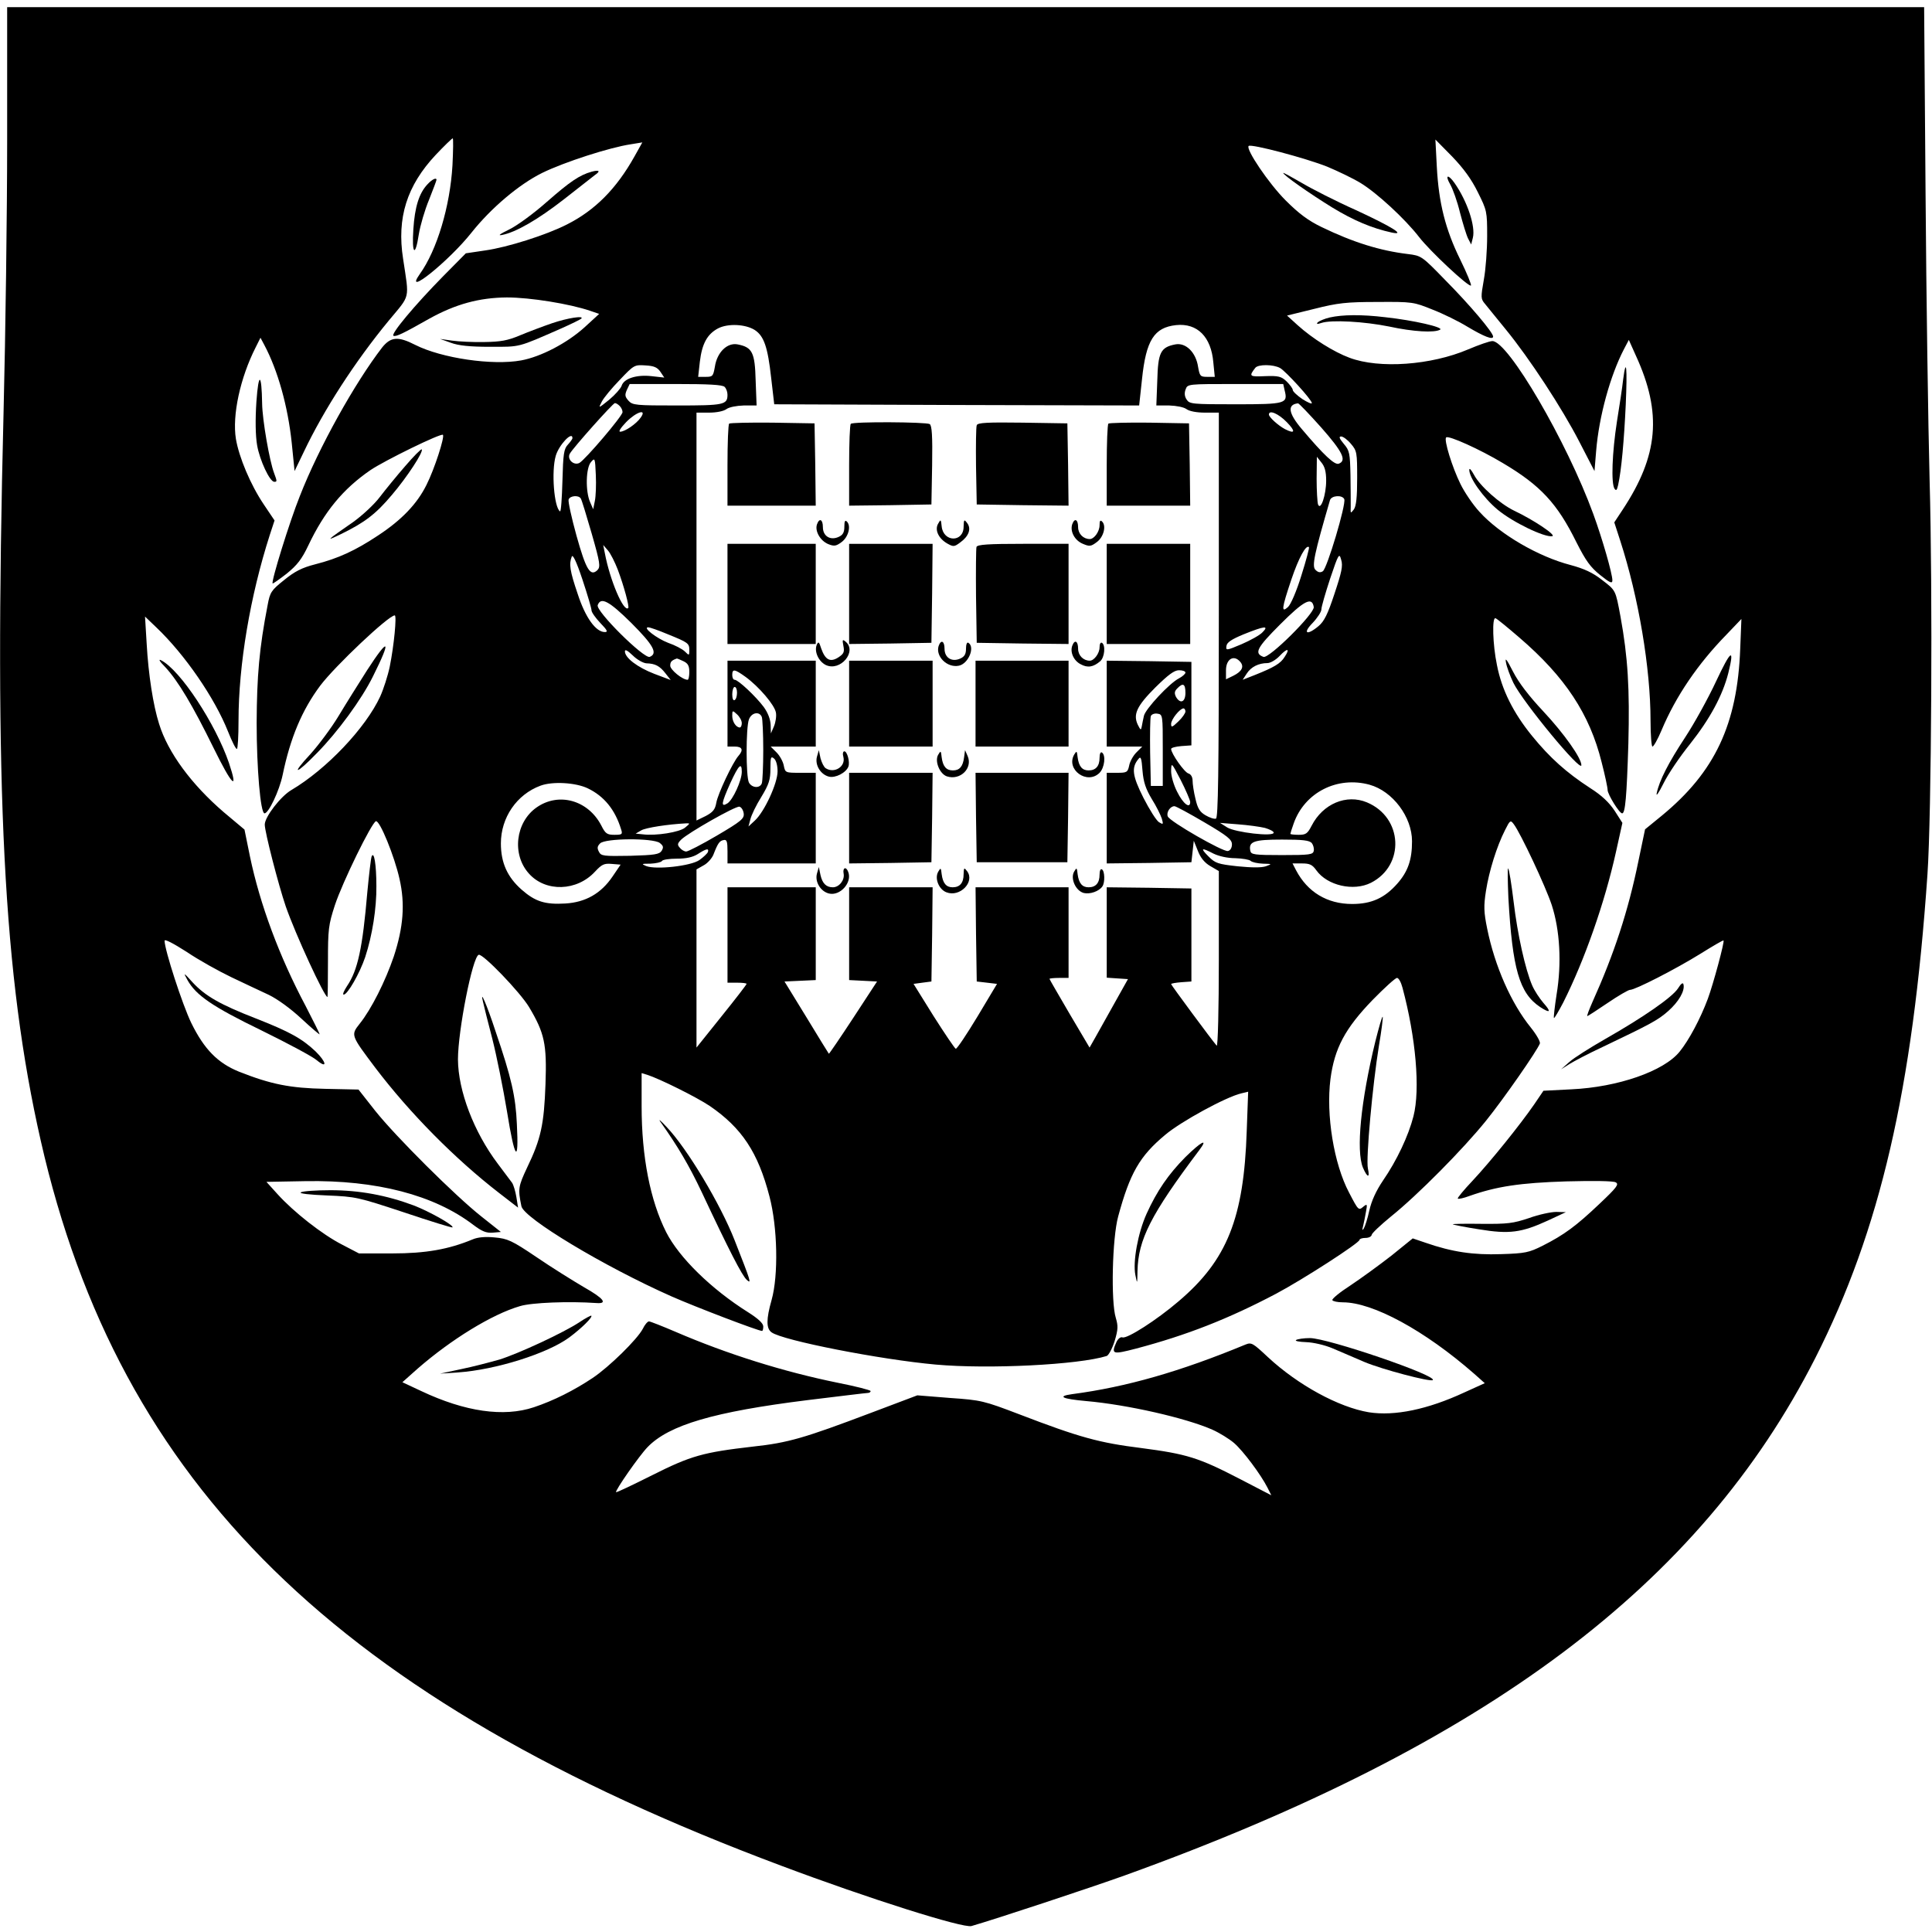 <?xml version="1.0" standalone="no"?>
<!DOCTYPE svg PUBLIC "-//W3C//DTD SVG 20010904//EN"
 "http://www.w3.org/TR/2001/REC-SVG-20010904/DTD/svg10.dtd">
<svg version="1.0" xmlns="http://www.w3.org/2000/svg"
 width="810pt" height="810pt" viewBox="0 0 810 810"
 preserveAspectRatio="xMidYMid meet">
<g transform="translate(0,810) scale(0.1,-0.1)"
fill="#000000" stroke="none">
<path d="M30 7513 c0 -307 -7 -819 -15 -1138 -40 -1600 -1 -2367 156 -3058
328 -1444 1245 -2343 3104 -3039 367 -138 763 -263 798 -253 101 29 497 160
642 212 1517 547 2413 1219 2896 2170 271 535 408 1124 470 2028 17 250 22
1193 9 1650 -6 231 -14 772 -17 1203 l-6 782 -4018 0 -4019 0 0 -557z m1867
-106 c-10 -172 -65 -356 -137 -456 -72 -102 123 55 217 174 82 103 199 202
296 250 94 46 284 107 371 120 l49 8 -33 -59 c-76 -136 -166 -226 -283 -285
-86 -44 -250 -96 -343 -109 l-81 -12 -95 -96 c-119 -121 -223 -245 -208 -250
11 -4 39 9 150 72 110 61 209 88 325 89 98 0 264 -27 349 -56 l38 -13 -61 -56
c-74 -67 -184 -124 -266 -139 -120 -22 -333 9 -444 65 -72 37 -103 34 -139
-11 -114 -148 -265 -418 -345 -623 -43 -107 -121 -359 -114 -366 1 -2 28 17
59 41 44 36 63 60 91 119 67 141 145 236 260 315 59 40 296 156 304 148 8 -9
-36 -145 -69 -210 -39 -79 -104 -147 -203 -212 -95 -63 -166 -96 -264 -121
-55 -14 -86 -30 -130 -66 -54 -43 -59 -51 -69 -105 -35 -180 -45 -297 -46
-493 0 -190 16 -380 33 -380 17 0 62 94 76 161 32 155 81 272 158 375 63 83
286 294 312 294 9 0 -3 -126 -21 -215 -8 -38 -26 -94 -40 -125 -61 -132 -225
-305 -372 -392 -45 -26 -112 -113 -112 -145 0 -31 57 -252 88 -343 41 -118
162 -380 175 -380 1 0 2 66 2 148 0 136 2 154 29 237 32 97 154 346 172 352
16 5 78 -147 99 -242 24 -105 16 -203 -24 -325 -35 -103 -94 -221 -143 -282
-38 -48 -37 -48 65 -184 145 -191 335 -383 520 -526 l79 -61 -7 44 c-4 24 -12
51 -18 60 -7 9 -34 45 -60 80 -101 134 -166 306 -167 437 0 121 61 431 87 439
17 6 173 -156 211 -219 65 -109 75 -155 69 -323 -6 -169 -19 -230 -77 -350
-37 -79 -39 -89 -24 -162 10 -50 345 -252 629 -378 102 -45 364 -145 380 -145
3 0 5 9 5 19 0 13 -22 33 -63 59 -156 98 -290 230 -344 336 -67 133 -103 316
-103 528 l0 139 23 -7 c51 -16 208 -94 263 -131 134 -92 202 -194 250 -379 34
-129 38 -331 9 -434 -23 -81 -23 -120 0 -136 47 -34 455 -114 688 -135 223
-20 598 -1 717 36 8 3 23 31 33 62 15 50 15 64 5 98 -21 67 -15 334 10 425 49
181 90 253 197 342 66 56 255 159 319 174 l29 7 -6 -164 c-12 -366 -82 -542
-286 -715 -91 -78 -216 -158 -235 -151 -8 3 -18 -5 -25 -19 -23 -52 -18 -54
82 -28 212 56 388 125 587 230 113 60 350 213 350 226 0 4 11 8 25 8 14 0 25
6 26 13 0 6 37 41 81 77 112 90 302 282 398 401 75 93 214 293 226 324 3 7
-14 37 -38 67 -82 101 -151 257 -183 415 -14 69 -15 94 -5 158 13 83 45 186
80 255 21 42 23 43 37 24 28 -37 133 -260 159 -339 34 -105 42 -243 20 -375
-8 -52 -13 -96 -11 -98 2 -2 19 27 39 65 90 179 174 419 221 631 l27 122 -32
50 c-23 35 -54 65 -103 96 -100 65 -169 127 -244 219 -78 96 -127 193 -147
297 -18 86 -21 202 -6 196 5 -1 50 -38 100 -81 192 -165 295 -321 345 -523 14
-54 25 -106 25 -116 0 -18 49 -98 61 -98 13 0 19 68 26 292 6 231 -2 363 -33
533 -21 112 -19 109 -78 154 -38 30 -75 47 -131 62 -135 35 -297 129 -382 223
-27 29 -63 82 -80 117 -35 71 -70 185 -60 195 9 10 142 -50 237 -107 159 -94
229 -170 309 -332 40 -79 59 -105 100 -138 41 -33 51 -37 51 -22 0 28 -43 177
-80 278 -111 304 -357 725 -423 725 -12 0 -57 -16 -102 -35 -155 -66 -372 -82
-497 -35 -65 24 -155 80 -218 137 l-44 40 114 28 c99 25 135 29 265 29 147 1
152 0 231 -32 44 -17 109 -49 145 -71 72 -43 109 -57 109 -42 0 17 -97 132
-201 237 -98 101 -100 102 -157 109 -116 14 -229 49 -361 113 -56 27 -95 56
-151 112 -71 71 -168 215 -155 228 10 10 240 -51 330 -87 43 -18 106 -48 139
-68 69 -42 186 -150 245 -226 45 -59 209 -212 218 -204 3 3 -17 52 -45 109
-62 126 -90 237 -98 388 l-6 115 70 -71 c48 -50 81 -95 108 -150 38 -76 39
-81 39 -183 0 -59 -6 -141 -14 -184 -13 -74 -13 -80 5 -101 10 -13 50 -61 87
-107 99 -121 236 -330 309 -472 l63 -122 7 85 c12 145 59 315 116 425 l21 40
30 -67 c110 -240 94 -418 -56 -645 l-35 -53 25 -77 c77 -238 127 -534 127
-755 0 -59 4 -108 8 -108 5 0 22 30 38 68 60 143 152 278 271 400 l64 67 -5
-125 c-12 -317 -106 -516 -328 -699 l-71 -58 -28 -134 c-43 -210 -102 -389
-193 -591 -14 -32 -24 -58 -21 -58 2 0 41 25 85 55 44 30 87 55 94 55 22 0
193 88 293 150 53 33 97 59 99 57 5 -5 -43 -183 -66 -245 -31 -83 -79 -173
-118 -221 -66 -82 -259 -149 -454 -158 l-117 -6 -38 -56 c-59 -86 -185 -242
-259 -321 -37 -39 -65 -73 -62 -75 3 -3 25 2 49 11 113 40 213 55 405 61 114
3 198 2 208 -4 15 -8 4 -22 -69 -91 -97 -92 -147 -129 -238 -175 -56 -28 -72
-32 -174 -35 -116 -4 -205 9 -317 48 l-53 18 -89 -72 c-50 -39 -127 -95 -172
-125 -45 -29 -79 -57 -76 -62 3 -5 23 -9 44 -9 126 0 343 -118 550 -299 l45
-40 -86 -39 c-153 -71 -292 -100 -400 -83 -126 21 -297 114 -423 231 -63 59
-69 63 -94 53 -273 -113 -499 -178 -727 -208 -65 -9 -42 -20 59 -29 172 -15
418 -71 529 -120 29 -13 70 -38 91 -56 39 -34 112 -132 140 -187 l16 -32 -133
69 c-172 89 -221 104 -412 129 -176 22 -258 44 -513 142 -147 56 -158 59 -289
68 l-137 11 -196 -74 c-278 -105 -345 -125 -494 -141 -208 -24 -259 -38 -422
-120 -82 -41 -149 -73 -151 -71 -6 5 97 153 132 189 90 93 278 148 671 197
132 16 245 30 252 30 6 0 12 3 12 8 0 4 -63 20 -139 35 -226 46 -462 120 -678
213 -56 24 -107 44 -112 44 -6 0 -18 -14 -26 -31 -23 -44 -140 -159 -210 -206
-78 -52 -163 -95 -247 -123 -126 -42 -288 -19 -472 68 l-79 37 64 57 c140 122
312 228 429 262 49 15 205 21 320 13 49 -4 32 19 -51 66 -46 27 -136 83 -199
126 -105 71 -122 78 -176 83 -39 4 -71 1 -92 -8 -101 -42 -197 -59 -337 -59
l-140 0 -71 37 c-84 43 -203 137 -270 211 l-47 52 164 3 c297 5 539 -58 703
-183 37 -28 55 -35 82 -33 l34 3 -82 65 c-110 87 -358 334 -445 443 l-70 89
-139 3 c-148 3 -228 19 -362 72 -89 36 -146 94 -200 204 -37 76 -112 307 -112
345 0 8 35 -10 93 -47 50 -34 135 -81 187 -106 52 -25 123 -58 157 -74 37 -18
92 -58 137 -100 42 -39 76 -68 76 -65 0 3 -27 57 -59 119 -110 207 -191 425
-233 626 l-23 113 -87 73 c-135 116 -234 250 -271 370 -25 78 -45 209 -52 335
l-7 115 47 -45 c120 -114 245 -296 301 -437 16 -40 32 -73 37 -73 4 0 7 53 7
118 0 235 49 524 131 779 l20 61 -45 67 c-56 83 -104 198 -117 275 -16 99 18
256 83 384 l20 40 16 -30 c57 -107 99 -258 115 -410 l12 -119 38 79 c85 179
216 381 357 552 92 111 86 85 60 259 -27 172 16 307 137 436 36 38 68 69 71
69 3 0 2 -51 -1 -113z m1268 -691 c38 -25 54 -72 68 -199 l13 -112 765 -3 765
-2 12 111 c17 163 51 216 143 226 89 9 147 -49 156 -157 l6 -60 -31 0 c-30 0
-32 3 -39 42 -9 61 -52 103 -96 94 -61 -12 -72 -34 -75 -151 l-4 -105 54 0
c31 -1 61 -7 72 -15 12 -9 42 -15 78 -15 l58 0 0 -849 c0 -665 -3 -850 -12
-853 -7 -3 -27 4 -44 14 -24 14 -33 29 -42 69 -7 28 -12 62 -12 76 0 15 -7 27
-17 30 -17 4 -73 84 -73 103 0 5 19 10 43 12 l42 3 0 175 0 175 -177 3 -178 2
0 -180 0 -180 75 0 74 0 -25 -25 c-13 -13 -27 -38 -30 -55 -6 -28 -10 -30 -50
-30 l-44 0 0 -190 0 -190 178 2 177 3 5 45 5 45 17 -42 c11 -29 28 -50 52 -64
l36 -21 0 -371 c0 -206 -4 -367 -9 -361 -18 20 -191 254 -191 258 0 3 19 6 43
8 l42 3 0 195 0 195 -177 3 -178 2 0 -189 0 -190 44 -3 45 -3 -56 -100 c-31
-55 -67 -120 -80 -143 l-25 -44 -84 142 c-46 79 -84 144 -84 146 0 2 18 4 40
4 l40 0 0 190 0 190 -195 0 -195 0 2 -197 3 -198 43 -5 42 -5 -82 -137 c-46
-76 -86 -136 -91 -135 -4 1 -46 63 -93 137 l-84 135 37 5 38 5 3 198 2 197
-175 0 -175 0 0 -195 0 -194 59 -3 58 -3 -100 -153 c-55 -84 -101 -151 -102
-150 -2 2 -44 71 -94 153 l-92 150 66 3 65 3 0 194 0 195 -185 0 -185 0 0
-200 0 -200 40 0 c22 0 40 -2 40 -5 0 -3 -47 -64 -105 -136 l-105 -131 0 373
0 374 30 17 c17 9 35 30 41 45 19 49 26 58 43 61 13 3 16 -6 16 -47 l0 -51
185 0 185 0 0 190 0 190 -64 0 c-63 0 -64 0 -70 30 -3 17 -17 42 -30 55 l-25
25 94 0 95 0 0 180 0 180 -185 0 -185 0 0 -180 0 -180 30 0 c32 0 38 -14 16
-39 -24 -27 -87 -160 -93 -197 -5 -28 -14 -39 -44 -55 l-39 -19 0 855 0 855
53 0 c31 0 61 6 73 15 11 8 41 14 72 15 l54 0 -4 105 c-3 117 -14 139 -75 151
-44 9 -87 -33 -96 -94 -7 -39 -9 -42 -38 -42 l-32 0 7 63 c9 76 31 116 76 140
42 22 116 18 155 -7z m-396 -175 l16 -24 -54 6 c-62 7 -116 -10 -125 -41 -4
-11 -27 -37 -52 -58 -46 -37 -46 -37 -31 -8 8 16 42 57 76 92 59 62 61 63 107
60 36 -2 50 -8 63 -27z m2598 16 c24 -14 133 -133 133 -147 0 -5 -18 3 -40 17
-22 15 -40 32 -40 38 0 6 -12 22 -26 36 -22 21 -34 24 -90 22 -66 -3 -69 -1
-41 35 12 15 75 15 104 -1z m-2329 -79 c7 -7 12 -21 12 -33 0 -42 -15 -45
-210 -45 -174 0 -188 1 -205 20 -15 17 -16 24 -7 45 l12 25 193 0 c137 0 196
-3 205 -12z m2348 -15 c14 -55 5 -58 -206 -58 -182 0 -193 1 -205 20 -9 13
-10 28 -4 43 8 22 10 22 208 22 l201 0 6 -27z m-2788 -65 c7 -7 12 -18 12 -26
0 -16 -156 -199 -181 -213 -24 -12 -53 16 -40 39 14 25 181 212 189 212 5 0
13 -5 20 -12z m2941 -90 c90 -102 108 -139 74 -152 -17 -7 -62 35 -155 145
-57 67 -62 103 -16 108 3 1 47 -45 97 -101z m-2853 41 c-18 -26 -66 -59 -86
-59 -8 0 2 16 25 40 43 44 89 58 61 19z m2709 -19 c38 -39 35 -51 -8 -29 -28
15 -67 50 -67 61 0 21 40 4 75 -32z m-2995 -67 c0 -4 -9 -16 -19 -27 -17 -18
-20 -39 -23 -153 -2 -72 -6 -129 -10 -127 -25 16 -37 168 -18 233 13 45 70
106 70 74z m3264 -24 c25 -29 26 -37 26 -143 0 -81 -4 -118 -14 -132 -14 -18
-14 -17 -13 11 0 17 0 76 -1 132 -2 93 -4 104 -28 132 -19 23 -22 31 -11 31 8
0 27 -14 41 -31z m-3170 -239 l-7 -35 -13 30 c-20 45 -18 144 4 168 16 19 17
17 20 -54 2 -41 0 -90 -4 -109z m3066 85 c0 -60 -23 -128 -34 -100 -3 9 -6 58
-6 108 l1 92 19 -24 c14 -17 20 -38 20 -76z m-3125 -75 c4 -6 24 -72 46 -148
35 -122 37 -138 24 -152 -30 -29 -48 1 -88 144 -21 76 -36 144 -33 152 6 16
42 19 51 4z m3201 -3 c8 -22 -72 -290 -90 -302 -11 -7 -20 -5 -31 6 -16 15 -4
69 61 292 6 20 52 23 60 4z m-3046 -295 c26 -69 49 -155 44 -161 -19 -20 -77
117 -98 229 l-7 35 20 -23 c11 -13 29 -49 41 -80z m2866 -25 c-20 -65 -44
-121 -56 -132 -29 -26 -27 -7 14 115 31 92 62 148 74 136 2 -3 -12 -56 -32
-119z m-2976 -146 c0 -8 17 -32 37 -53 29 -30 33 -38 19 -38 -38 0 -82 61
-114 160 -33 97 -37 125 -25 156 4 12 19 -18 45 -96 21 -63 38 -121 38 -129z
m3115 70 c-28 -85 -43 -116 -67 -136 -49 -41 -68 -31 -25 13 20 21 37 47 37
57 0 11 17 69 37 130 35 104 38 108 46 78 8 -25 2 -52 -28 -142z m-2948 -123
c93 -93 112 -128 77 -142 -24 -9 -228 193 -218 217 13 36 48 17 141 -75z
m2861 67 c4 -27 -188 -218 -211 -209 -40 15 -28 38 70 136 100 100 134 118
141 73z m-2711 -113 c89 -36 93 -39 93 -68 0 -23 -1 -23 -18 -6 -11 11 -42 27
-71 37 -47 18 -109 65 -83 65 6 0 41 -12 79 -28z m2496 7 c-11 -12 -51 -34
-88 -50 -64 -27 -66 -27 -63 -7 2 15 22 28 73 49 87 35 107 37 78 8z m-2583
-130 c37 -1 56 -11 80 -42 l22 -28 -69 26 c-70 27 -123 67 -123 94 0 10 11 4
33 -17 18 -18 44 -32 57 -33z m2676 27 c-17 -28 -45 -44 -125 -76 l-51 -20 17
26 c18 28 50 44 87 44 12 0 35 13 51 30 33 35 45 32 21 -4z m-2521 -18 c19 -9
25 -19 25 -45 0 -18 -3 -33 -7 -33 -22 0 -73 42 -73 59 0 16 5 22 27 30 1 1
14 -4 28 -11z m2335 -3 c17 -20 7 -40 -29 -58 l-31 -15 0 38 c0 47 33 67 60
35z m-2074 -63 c56 -41 121 -117 127 -149 3 -15 -1 -41 -8 -58 l-13 -30 -1 36
c-1 23 -11 50 -29 75 -33 44 -107 114 -122 114 -6 0 -10 9 -10 20 0 27 10 25
56 -8z m1844 18 c0 -5 -12 -16 -27 -24 -40 -20 -141 -129 -147 -157 -3 -13 -7
-33 -9 -44 -3 -18 -5 -17 -17 7 -20 43 -4 78 74 156 54 53 79 72 99 72 15 0
27 -4 27 -10z m0 -85 c0 -39 -22 -48 -40 -16 -7 15 -6 23 6 35 24 25 34 19 34
-19z m-1880 1 c0 -14 -4 -28 -10 -31 -6 -4 -10 7 -10 24 0 17 5 31 10 31 6 0
10 -11 10 -24z m1880 -79 c0 -7 -13 -26 -30 -42 -26 -25 -30 -26 -30 -10 0 19
37 65 52 65 4 0 8 -6 8 -13z m-1860 -49 c0 -10 -4 -18 -8 -18 -16 0 -32 24
-32 49 0 23 1 24 20 6 11 -10 20 -26 20 -37z m84 26 c3 -9 6 -71 6 -139 0 -68
-3 -130 -6 -139 -8 -22 -41 -20 -54 3 -13 25 -13 231 0 265 11 29 44 35 54 10z
m1681 -139 l0 -150 -25 0 -25 0 -3 140 c-1 76 0 145 3 153 3 7 15 12 27 10 23
-3 23 -5 23 -153z m-1615 -89 c0 -50 -55 -169 -95 -206 l-27 -25 8 30 c4 17
24 59 46 94 32 53 38 72 38 118 0 48 2 54 15 43 9 -7 15 -29 15 -54z m1569
-116 c19 -30 37 -67 42 -82 7 -25 6 -26 -12 -15 -11 7 -40 53 -65 102 -47 93
-51 127 -21 163 10 13 13 4 17 -49 4 -49 14 -77 39 -119z m161 -12 c0 -31 -30
-8 -55 43 -14 27 -25 65 -25 86 1 38 1 38 40 -37 21 -41 39 -83 40 -92z
m-1880 126 c0 -36 -37 -117 -60 -132 -29 -18 -26 0 12 85 35 76 48 89 48 47z
m-646 -69 c69 -33 115 -90 140 -172 7 -21 4 -23 -28 -23 -31 0 -38 5 -55 39
-55 106 -178 141 -271 76 -89 -62 -105 -198 -32 -278 70 -78 201 -74 277 9 28
30 38 35 70 32 l37 -3 -34 -50 c-48 -71 -113 -108 -198 -113 -85 -5 -126 8
-183 58 -60 53 -87 113 -87 194 0 108 66 205 166 242 51 19 148 13 198 -11z
m3278 15 c97 -27 178 -135 178 -237 0 -78 -17 -127 -62 -178 -53 -60 -108 -85
-189 -85 -105 0 -187 50 -235 141 l-15 29 40 0 c32 0 43 -5 60 -29 46 -64 156
-89 229 -52 143 73 134 274 -17 337 -86 36 -185 -6 -232 -98 -17 -33 -24 -38
-54 -38 -19 0 -35 2 -35 4 0 2 6 22 14 44 46 130 183 199 318 162z m-2624
-120 c3 -22 -10 -33 -112 -93 -63 -37 -121 -67 -129 -67 -8 0 -20 7 -27 16
-11 12 -10 18 6 34 30 29 227 141 244 138 8 -2 16 -14 18 -28z m1932 -38 c97
-57 115 -72 115 -92 0 -15 -7 -26 -17 -28 -21 -4 -244 124 -252 145 -7 17 10
43 28 43 6 0 63 -31 126 -68z m-2178 -22 c-23 -19 -121 -35 -177 -28 l-30 3
24 14 c20 11 110 25 186 29 19 1 19 0 -3 -18z m2431 -1 c20 -6 37 -14 37 -20
0 -18 -161 1 -195 22 l-30 19 75 -6 c41 -3 92 -10 113 -15z m-2537 -63 c15
-12 17 -18 8 -33 -10 -15 -28 -18 -132 -21 -112 -2 -122 -1 -131 17 -8 15 -7
23 5 35 21 22 221 23 250 2z m2734 -1 c6 -8 10 -22 8 -32 -3 -16 -16 -18 -133
-18 -117 0 -130 2 -133 18 -8 39 15 47 133 47 86 0 115 -3 125 -15z m-2532
-37 c-3 -7 -19 -22 -36 -34 -36 -25 -182 -41 -223 -25 -21 9 -20 10 18 10 23
1 45 6 48 11 3 6 32 10 63 10 39 0 66 6 87 19 36 23 48 26 43 9z m2120 -7 c23
-11 59 -19 91 -19 30 -1 59 -6 64 -11 6 -6 29 -11 52 -12 39 -1 39 -1 12 -11
-18 -6 -58 -6 -118 0 -83 9 -94 13 -122 41 -36 36 -31 39 21 12z m792 -562
c56 -209 75 -426 46 -539 -21 -82 -70 -186 -128 -270 -29 -43 -48 -85 -57
-125 -7 -33 -18 -67 -23 -75 -7 -11 -8 -8 -3 10 3 14 9 41 12 60 6 32 5 34
-11 21 -20 -17 -21 -16 -60 59 -64 121 -97 326 -78 476 17 129 61 212 177 332
49 50 95 92 102 92 7 0 17 -18 23 -41z"/>
<path d="M2480 7380 c-50 -14 -90 -41 -187 -126 -54 -48 -125 -100 -158 -116
-39 -19 -50 -27 -30 -23 58 11 151 65 260 150 61 48 119 93 129 101 25 17 19
23 -14 14z"/>
<path d="M5380 7375 c0 -9 110 -86 204 -144 90 -55 168 -88 251 -106 61 -13 1
24 -150 94 -83 37 -185 89 -227 114 -43 25 -78 44 -78 42z"/>
<path d="M6080 7327 c11 -19 30 -72 41 -118 12 -46 27 -95 34 -109 l13 -25 7
28 c12 47 -23 153 -77 230 -27 38 -41 34 -18 -6z"/>
<path d="M1792 7327 c-35 -37 -53 -95 -59 -188 -7 -106 8 -119 23 -21 6 37 25
102 43 145 17 43 31 80 31 83 0 11 -19 2 -38 -19z"/>
<path d="M5575 6769 c-22 -5 -44 -15 -50 -20 -7 -8 -3 -9 15 -3 42 14 180 6
284 -15 101 -22 191 -27 214 -13 15 10 -111 39 -230 52 -100 12 -179 11 -233
-1z"/>
<path d="M2315 6745 c-38 -13 -99 -36 -135 -51 -52 -22 -81 -27 -150 -28 -47
-1 -107 2 -135 6 l-50 7 45 -16 c32 -12 80 -17 165 -17 129 0 113 -4 298 77
43 19 81 38 84 41 14 14 -57 3 -122 -19z"/>
<path d="M6805 6508 c-3 -29 -15 -108 -26 -176 -20 -129 -25 -258 -10 -281 7
-10 10 -6 15 15 14 63 25 188 32 337 7 156 2 205 -11 105z"/>
<path d="M1075 6416 c-5 -76 -4 -142 3 -183 11 -63 53 -153 72 -153 12 0 12 2
-1 37 -19 50 -49 222 -50 291 -2 129 -15 134 -24 8z"/>
<path d="M1699 6146 c-35 -40 -83 -99 -106 -129 -23 -31 -73 -77 -110 -104
-118 -82 -120 -84 -53 -52 98 48 145 83 213 164 64 75 134 182 125 191 -3 2
-34 -29 -69 -70z"/>
<path d="M6160 6131 c-1 -34 59 -118 119 -168 64 -53 197 -117 229 -111 18 4
-78 68 -160 107 -60 29 -143 103 -168 150 -11 20 -19 30 -20 22z"/>
<path d="M1539 5290 c-35 -55 -89 -141 -119 -191 -30 -50 -84 -122 -118 -160
-85 -91 -63 -89 27 4 86 87 188 226 235 322 78 156 67 167 -25 25z"/>
<path d="M7195 5244 c-33 -71 -91 -176 -129 -234 -71 -108 -109 -182 -120
-235 -4 -17 8 0 28 40 19 39 69 113 111 165 84 106 137 204 161 298 27 109 11
98 -51 -34z"/>
<path d="M6314 5322 c3 -18 17 -56 31 -85 40 -81 285 -378 285 -345 0 30 -73
133 -160 226 -60 64 -103 120 -127 167 -26 51 -34 61 -29 37z"/>
<path d="M692 5304 c55 -59 116 -162 203 -339 78 -159 106 -186 65 -64 -56
164 -204 390 -285 431 -12 6 -6 -5 17 -28z"/>
<path d="M1558 4509 c-3 -8 -11 -76 -18 -150 -20 -234 -40 -327 -85 -393 -13
-20 -20 -36 -14 -36 16 0 67 89 90 157 30 91 48 206 47 298 0 91 -10 149 -20
124z"/>
<path d="M6324 4335 c17 -298 46 -399 133 -457 43 -28 48 -21 14 17 -17 20
-38 52 -47 73 -29 67 -62 215 -78 351 -9 74 -19 137 -23 140 -3 4 -2 -52 1
-124z"/>
<path d="M786 3991 c36 -64 104 -111 310 -211 110 -54 215 -110 232 -125 46
-38 41 -8 -5 37 -57 54 -110 83 -250 138 -149 58 -213 94 -267 153 -37 41 -38
41 -20 8z"/>
<path d="M7035 3956 c-24 -37 -145 -121 -305 -212 -63 -36 -131 -79 -150 -96
l-35 -31 35 22 c19 12 82 45 140 72 201 96 231 112 274 150 44 39 71 85 64
112 -2 9 -10 4 -23 -17z"/>
<path d="M2025 3900 c3 -14 20 -83 39 -155 18 -71 46 -210 62 -307 32 -200 50
-222 41 -51 -5 116 -23 195 -89 388 -38 116 -67 181 -53 125z"/>
<path d="M2770 3395 c71 -100 119 -181 172 -293 115 -245 169 -350 189 -368
21 -19 17 -7 -51 166 -59 151 -199 385 -285 475 -26 28 -37 37 -25 20z"/>
<path d="M4969 3248 c-70 -71 -118 -140 -162 -237 -36 -80 -58 -200 -47 -256
8 -40 8 -40 9 16 3 132 55 236 259 507 40 53 8 36 -59 -30z"/>
<path d="M1261 3101 c-8 -5 36 -10 110 -13 121 -5 129 -7 323 -71 110 -37 201
-65 203 -63 8 8 -97 67 -162 92 -115 43 -228 64 -350 64 -60 0 -116 -4 -124
-9z"/>
<path d="M6410 2993 c-66 -22 -89 -25 -199 -24 -69 1 -123 0 -120 -2 2 -2 52
-12 110 -21 127 -21 178 -14 289 37 l75 35 -40 1 c-22 0 -74 -11 -115 -26z"/>
<path d="M2430 2557 c-68 -45 -256 -132 -336 -157 -39 -11 -111 -30 -160 -40
l-89 -19 75 5 c158 11 375 79 467 147 51 38 99 85 92 91 -2 1 -24 -10 -49 -27z"/>
<path d="M5434 2482 c-7 -4 12 -8 42 -9 30 -1 78 -12 111 -26 32 -14 92 -39
133 -57 73 -31 278 -85 287 -76 19 19 -441 176 -515 176 -26 0 -52 -4 -58 -8z"/>
<path d="M3057 6324 c-4 -4 -7 -83 -7 -176 l0 -168 185 0 185 0 -2 173 -3 172
-176 3 c-96 1 -178 -1 -182 -4z"/>
<path d="M3567 6323 c-4 -3 -7 -82 -7 -175 l0 -168 173 2 172 3 3 164 c2 125
-1 166 -10 173 -16 9 -322 11 -331 1z"/>
<path d="M4095 6317 c-3 -7 -4 -85 -3 -172 l3 -160 193 -3 192 -2 -2 172 -3
173 -188 3 c-147 2 -189 0 -192 -11z"/>
<path d="M4647 6324 c-4 -4 -7 -83 -7 -176 l0 -168 175 0 175 0 -2 173 -3 172
-166 3 c-91 1 -168 -1 -172 -4z"/>
<path d="M3425 5901 c-9 -28 14 -68 47 -82 25 -10 33 -9 56 8 29 21 41 68 23
86 -8 8 -11 2 -11 -21 0 -24 -6 -35 -24 -43 -35 -16 -66 3 -66 41 0 33 -15 40
-25 11z"/>
<path d="M3933 5904 c-15 -26 2 -62 39 -83 25 -14 29 -14 54 5 36 26 47 57 29
81 -13 17 -14 15 -15 -15 0 -67 -85 -66 -92 1 -3 30 -4 31 -15 11z"/>
<path d="M4495 5901 c-9 -30 11 -67 45 -81 28 -12 34 -11 58 7 29 21 41 68 23
86 -8 8 -11 4 -11 -15 0 -27 -23 -58 -41 -58 -27 0 -49 22 -49 50 0 33 -15 40
-25 11z"/>
<path d="M3050 5610 l0 -210 185 0 185 0 0 210 0 210 -185 0 -185 0 0 -210z"/>
<path d="M3560 5610 l0 -210 173 2 172 3 3 208 2 207 -175 0 -175 0 0 -210z"/>
<path d="M4094 5807 c-2 -7 -3 -100 -2 -207 l3 -195 193 -3 192 -2 0 210 0
210 -190 0 c-146 0 -192 -3 -196 -13z"/>
<path d="M4640 5610 l0 -210 175 0 175 0 0 210 0 210 -175 0 -175 0 0 -210z"/>
<path d="M3536 5392 c5 -25 2 -33 -21 -48 -34 -22 -55 -11 -72 37 -9 29 -12
31 -19 15 -11 -28 8 -69 38 -84 61 -29 133 57 83 98 -13 11 -14 8 -9 -18z"/>
<path d="M3935 5391 c-13 -43 36 -92 85 -82 40 8 69 78 40 96 -6 4 -10 -7 -10
-25 0 -22 -6 -33 -24 -41 -35 -16 -66 3 -66 41 0 33 -15 40 -25 11z"/>
<path d="M4496 5394 c-11 -27 5 -64 35 -79 29 -16 53 -12 82 13 18 16 23 67 7
77 -6 3 -10 -5 -10 -19 0 -25 -23 -56 -41 -56 -27 0 -49 22 -49 50 0 32 -14
40 -24 14z"/>
<path d="M3560 5150 l0 -180 175 0 175 0 0 180 0 180 -175 0 -175 0 0 -180z"/>
<path d="M4090 5150 l0 -180 195 0 195 0 0 180 0 180 -195 0 -195 0 0 -180z"/>
<path d="M3425 4927 c-9 -34 15 -74 50 -83 27 -7 72 16 82 42 7 19 -5 64 -17
64 -6 0 -8 -11 -4 -24 10 -40 -38 -70 -74 -47 -8 5 -17 24 -22 42 l-7 34 -8
-28z"/>
<path d="M3933 4935 c-15 -27 7 -80 37 -90 56 -18 109 34 87 85 l-11 25 -4
-30 c-5 -39 -19 -55 -47 -55 -28 0 -42 17 -47 55 -3 28 -4 29 -15 10z"/>
<path d="M4504 4937 c-37 -63 54 -129 106 -77 21 21 27 74 10 85 -6 4 -10 -6
-10 -22 0 -35 -16 -53 -46 -53 -27 0 -41 17 -46 55 -3 27 -4 28 -14 12z"/>
<path d="M3560 4670 l0 -190 173 2 172 3 3 188 2 187 -175 0 -175 0 0 -190z"/>
<path d="M4092 4673 l3 -188 190 0 190 0 3 188 2 187 -195 0 -195 0 2 -187z"/>
<path d="M3425 4437 c-9 -34 15 -74 50 -83 47 -12 99 46 81 91 -9 24 -24 17
-19 -8 5 -27 -19 -57 -45 -57 -28 0 -44 16 -52 51 l-7 34 -8 -28z"/>
<path d="M3934 4446 c-17 -28 2 -75 34 -87 56 -22 120 43 87 88 -13 17 -14 16
-15 -12 0 -37 -16 -55 -46 -55 -27 0 -41 17 -46 55 -3 27 -4 28 -14 11z"/>
<path d="M4503 4445 c-16 -29 7 -80 41 -89 26 -6 64 7 78 28 11 16 10 64 -2
71 -6 4 -10 -6 -10 -22 0 -35 -16 -53 -46 -53 -27 0 -41 17 -46 55 -3 28 -4
29 -15 10z"/>
<path d="M5766 3733 c-61 -250 -81 -457 -52 -528 19 -44 30 -45 21 -4 -9 40
20 354 46 513 11 65 18 120 16 123 -3 2 -16 -45 -31 -104z"/>
</g>
</svg>
